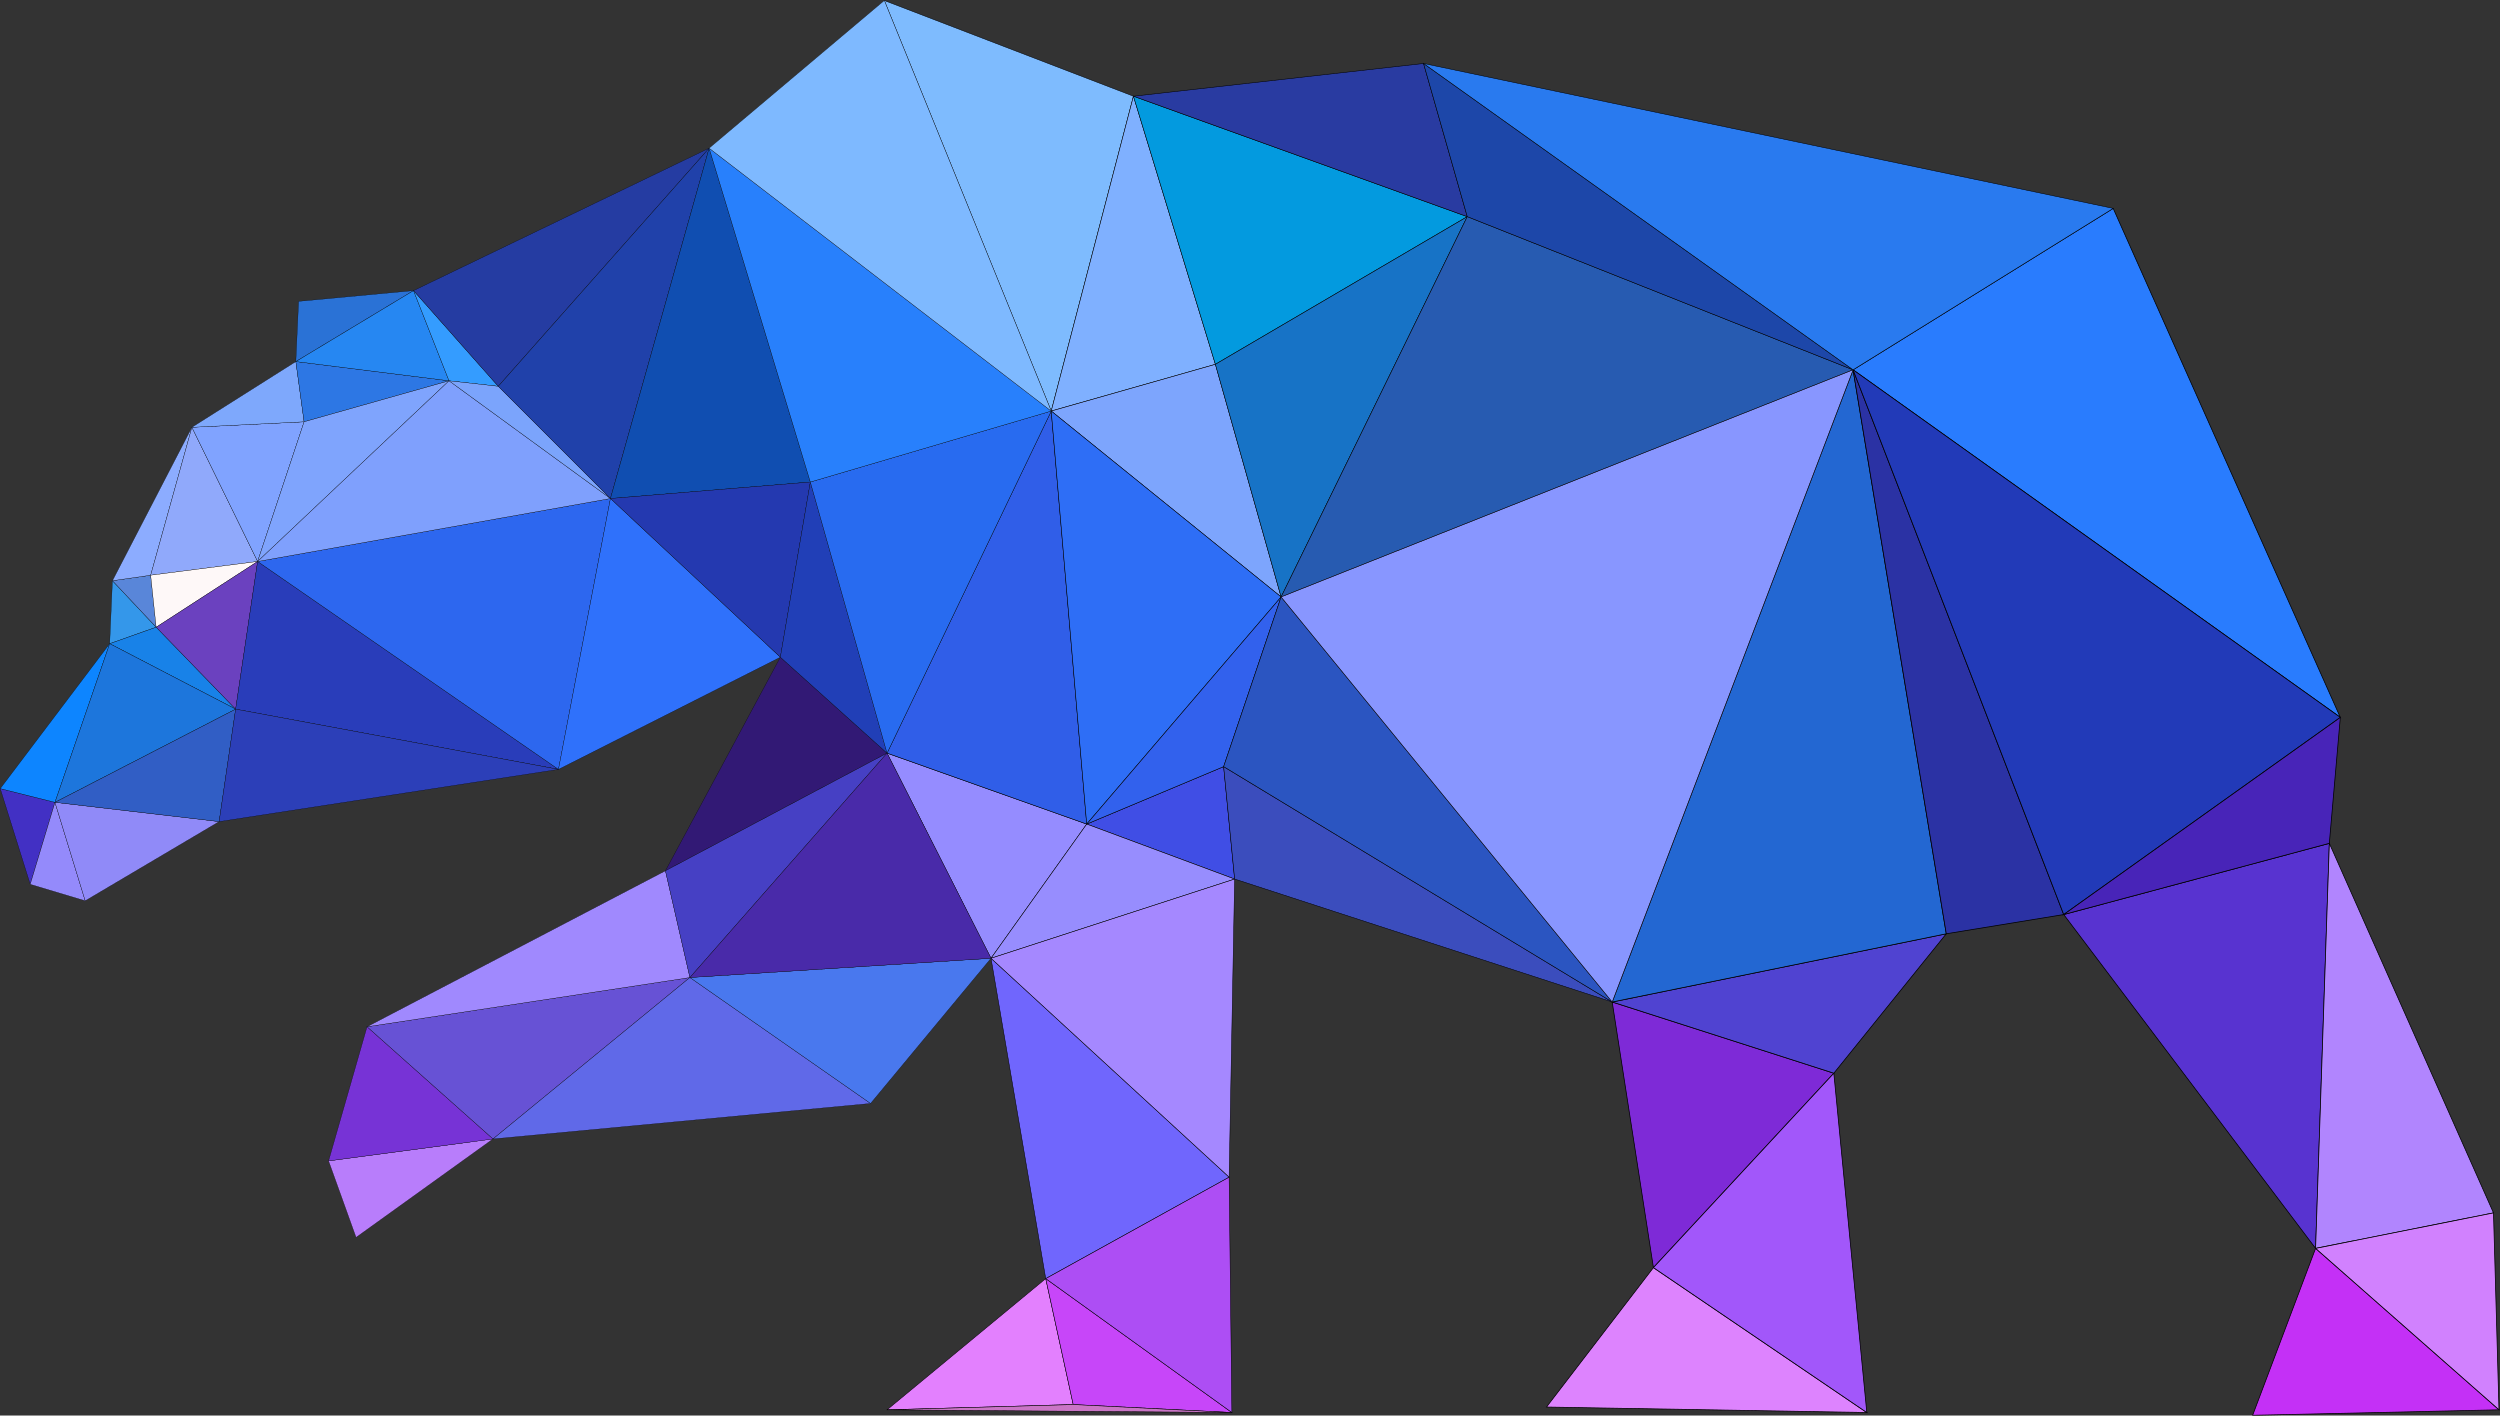 <?xml version="1.0" encoding="utf-8"?>
<!-- Generator: Adobe Illustrator 24.1.0, SVG Export Plug-In . SVG Version: 6.00 Build 0)  -->
<svg version="1.1" baseProfile="tiny" id="图层_1"
	 xmlns="http://www.w3.org/2000/svg" xmlns:xlink="http://www.w3.org/1999/xlink" x="0px" y="0px" viewBox="0 0 1000.5 566.5"
	 xml:space="preserve">
<rect x="0" y="0" width="1000.5" height="566.5" fill="#333333" stroke="none"/>
<g>
	<g>
		<polygon fill="#7E2AD7" stroke="#000000" stroke-width="0.3" stroke-miterlimit="10" points="645.2,401 661.7,507.3 733.9,429.5 
					"/>
		<polygon fill="#DD83FE" stroke="#000000" stroke-width="0.3" stroke-miterlimit="10" points="661.7,507.3 618.9,563.1 
			747.1,565.3 		"/>
		<polygon fill="#A257FA" stroke="#000000" stroke-width="0.3" stroke-miterlimit="10" points="733.9,429.5 661.7,507.3 
			747.1,565.3 		"/>
		<polygon fill="#5043D1" stroke="#000000" stroke-width="0.3" stroke-miterlimit="10" points="645.2,401 733.9,429.5 778.9,373.7 
					"/>
		<polygon fill="#2367D2" stroke="#000000" stroke-width="0.3" stroke-miterlimit="10" points="741.6,148 645.2,401 778.9,373.7 		
			"/>
		<polygon fill="#2B32A4" stroke="#000000" stroke-width="0.3" stroke-miterlimit="10" points="741.6,148 778.9,373.7 825.9,366 		
			"/>
		<polygon fill="#5833D0" stroke="#000000" stroke-width="0.3" stroke-miterlimit="10" points="825.9,366 926.7,499.6 932.2,337.5 
					"/>
		<polygon fill="#297CFE" stroke="#000000" stroke-width="0.3" stroke-miterlimit="10" points="845.7,83.4 741.6,148 936.6,287.1 		
			"/>
		<polygon fill="#223AB8" stroke="#000000" stroke-width="0.3" stroke-miterlimit="10" points="741.6,148 825.9,366 936.6,287.1 		
			"/>
		<polygon fill="#4824B8" stroke="#000000" stroke-width="0.3" stroke-miterlimit="10" points="825.9,366 932.2,337.5 936.6,287.1 
					"/>
		<polygon fill="#B185FE" stroke="#000000" stroke-width="0.3" stroke-miterlimit="10" points="932.2,337.5 926.7,499.6 
			997.9,485.4 		"/>
		<polygon fill="#C430F6" stroke="#000000" stroke-width="0.3" stroke-miterlimit="10" points="926.7,499.6 901.5,566.4 
			1000.1,564.2 		"/>
		<polygon fill="#D181FE" stroke="#000000" stroke-width="0.3" stroke-miterlimit="10" points="997.9,485.4 926.7,499.6 
			1000.1,564.2 		"/>
	</g>
	<g>
		<polygon fill="#E380FE" stroke="#000000" stroke-width="0.2" stroke-miterlimit="10" points="418.5,511.7 355,564.2 429.5,562.1 
					"/>
		<polygon fill="#958CFF" stroke="#000000" stroke-width="0.2" stroke-miterlimit="10" points="355,301.4 396.6,383.5 434.9,329.8 
					"/>
		<polygon fill="#305EE8" stroke="#000000" stroke-width="0.2" stroke-miterlimit="10" points="420.7,164.5 355,301.4 434.9,329.8 
					"/>
		<polygon fill="#7EBBFE" stroke="#000000" stroke-width="0.2" stroke-miterlimit="10" points="353.9,0.2 420.7,164.5 453.6,38.5 		
			"/>
		<polygon fill="#7FB0FF" stroke="#000000" stroke-width="0.2" stroke-miterlimit="10" points="453.6,38.5 420.7,164.5 486.4,145.8 
					"/>
		<polygon fill="#7066FD" stroke="#000000" stroke-width="0.2" stroke-miterlimit="10" points="396.6,383.5 418.5,511.7 
			491.9,471.1 		"/>
		<polygon fill="#C746F9" stroke="#000000" stroke-width="0.2" stroke-miterlimit="10" points="418.5,511.7 429.5,562.1 493,565.3 
					"/>
		<polygon fill="#AD4EF4" stroke="#000000" stroke-width="0.2" stroke-miterlimit="10" points="491.9,471.1 418.5,511.7 493,565.3 
					"/>
		<polygon fill="#CA75C6" stroke="#000000" stroke-width="0.2" stroke-miterlimit="10" points="429.5,562.1 355,564.2 493,565.3 		
			"/>
		<polygon fill="#404EE5" stroke="#000000" stroke-width="0.2" stroke-miterlimit="10" points="489.7,306.8 434.9,329.8 
			494.1,351.8 		"/>
		<polygon fill="#978DFE" stroke="#000000" stroke-width="0.2" stroke-miterlimit="10" points="434.9,329.8 396.6,383.5 
			494.1,351.8 		"/>
		<polygon fill="#A588FF" stroke="#000000" stroke-width="0.2" stroke-miterlimit="10" points="396.6,383.5 491.9,471.1 
			494.1,351.8 		"/>
		<polygon fill="#7DA5FD" stroke="#000000" stroke-width="0.2" stroke-miterlimit="10" points="486.4,145.8 420.7,164.5 
			512.7,238.9 		"/>
		<polygon fill="#2E6EF6" stroke="#000000" stroke-width="0.2" stroke-miterlimit="10" points="420.7,164.5 434.9,329.8 
			512.7,238.9 		"/>
		<polygon fill="#3261ED" stroke="#000000" stroke-width="0.2" stroke-miterlimit="10" points="434.9,329.8 489.7,306.8 
			512.7,238.9 		"/>
		<polygon fill="#039ADF" stroke="#000000" stroke-width="0.2" stroke-miterlimit="10" points="453.6,38.5 486.4,145.8 587.2,86.7 
					"/>
		<polygon fill="#293BA1" stroke="#000000" stroke-width="0.2" stroke-miterlimit="10" points="569.7,25.4 453.6,38.5 587.2,86.7 		
			"/>
		<polygon fill="#1773C6" stroke="#000000" stroke-width="0.2" stroke-miterlimit="10" points="486.4,145.8 512.7,238.9 587.2,86.7 
					"/>
		<polygon fill="#3B4DBD" stroke="#000000" stroke-width="0.2" stroke-miterlimit="10" points="489.7,306.8 494.1,351.8 645.2,401 
					"/>
		<polygon fill="#2B55C1" stroke="#000000" stroke-width="0.2" stroke-miterlimit="10" points="512.7,238.9 489.7,306.8 645.2,401 
					"/>
		<polygon fill="#275BB1" stroke="#000000" stroke-width="0.2" stroke-miterlimit="10" points="587.2,86.7 512.7,238.9 741.6,148 		
			"/>
		<polygon fill="#8896FF" stroke="#000000" stroke-width="0.2" stroke-miterlimit="10" points="512.7,238.9 645.2,401 741.6,148 		
			"/>
		<polygon fill="#1D47A9" stroke="#000000" stroke-width="0.2" stroke-miterlimit="10" points="569.7,25.4 587.2,86.7 741.6,148 		
			"/>
		<polygon fill="#297AEF" stroke="#000000" stroke-width="0.2" stroke-miterlimit="10" points="569.7,25.4 741.6,148 845.7,83.4 		
			"/>
	</g>
	<g>
		<polygon fill="#4230C4" stroke="#000000" stroke-width="0.1" stroke-miterlimit="10" points="0.1,315.6 12.1,353.9 22,321.1 		"/>
		<polygon fill="#948AFB" stroke="#000000" stroke-width="0.1" stroke-miterlimit="10" points="22,321.1 12.1,353.9 34.1,360.5 		
			"/>
		<polygon fill="#0D85FF" stroke="#000000" stroke-width="0.1" stroke-miterlimit="10" points="0.1,315.6 22,321.1 43.9,257.6 		"/>
		<polygon fill="#3497EA" stroke="#000000" stroke-width="0.1" stroke-miterlimit="10" points="45,232.4 43.9,257.6 62.5,251 		"/>
		<polygon fill="#5986D9" stroke="#000000" stroke-width="0.1" stroke-miterlimit="10" points="60.3,230.2 45,232.4 62.5,251 		"/>
		<polygon fill="#8CACFF" stroke="#000000" stroke-width="0.1" stroke-miterlimit="10" points="45,232.4 60.3,230.2 76.8,171 		"/>
		<polygon fill="#908AF8" stroke="#000000" stroke-width="0.1" stroke-miterlimit="10" points="22,321.1 34.1,360.5 87.7,328.8 		
			"/>
		<polygon fill="#1882E8" stroke="#000000" stroke-width="0.1" stroke-miterlimit="10" points="62.5,251 43.9,257.6 94.3,283.8 		
			"/>
		<polygon fill="#1D76DC" stroke="#000000" stroke-width="0.1" stroke-miterlimit="10" points="43.9,257.6 22,321.1 94.3,283.8 		
			"/>
		<polygon fill="#315EC5" stroke="#000000" stroke-width="0.1" stroke-miterlimit="10" points="22,321.1 87.7,328.8 94.3,283.8 		
			"/>
		<polygon fill="#90A9FB" stroke="#000000" stroke-width="0.1" stroke-miterlimit="10" points="76.8,171 60.3,230.2 103.1,224.7 		
			"/>
		<polygon fill="#FEF8F8" stroke="#000000" stroke-width="0.1" stroke-miterlimit="10" points="60.3,230.2 62.5,251 103.1,224.7 		
			"/>
		<polygon fill="#6B41BF" stroke="#000000" stroke-width="0.1" stroke-miterlimit="10" points="62.5,251 94.3,283.8 103.1,224.7 		
			"/>
		<polygon fill="#80A3FF" stroke="#000000" stroke-width="0.1" stroke-miterlimit="10" points="76.8,171 103.1,224.7 121.7,168.8 		
			"/>
		<polygon fill="#7EA8FC" stroke="#000000" stroke-width="0.1" stroke-miterlimit="10" points="118.4,144.7 76.8,171 121.7,168.8 		
			"/>
		<polygon fill="#2A72D6" stroke="#000000" stroke-width="0.1" stroke-miterlimit="10" points="119.5,120.6 118.4,144.7 
			165.5,116.3 		"/>
		<polygon fill="#2D77E4" stroke="#000000" stroke-width="0.1" stroke-miterlimit="10" points="118.4,144.7 121.7,168.8 
			179.7,152.4 		"/>
		<polygon fill="#2687F2" stroke="#000000" stroke-width="0.1" stroke-miterlimit="10" points="165.5,116.3 118.4,144.7 
			179.7,152.4 		"/>
		<polygon fill="#7FA4FD" stroke="#000000" stroke-width="0.1" stroke-miterlimit="10" points="121.7,168.8 103.1,224.7 
			179.7,152.4 		"/>
		<polygon fill="#B87DFB" stroke="#000000" stroke-width="0.1" stroke-miterlimit="10" points="131.5,464.6 142.5,495.2 
			197.3,455.8 		"/>
		<polygon fill="#7733D6" stroke="#000000" stroke-width="0.1" stroke-miterlimit="10" points="146.9,410.9 131.5,464.6 
			197.3,455.8 		"/>
		<polygon fill="#349CFF" stroke="#000000" stroke-width="0.1" stroke-miterlimit="10" points="165.5,116.3 179.7,152.4 
			199.4,154.6 		"/>
		<polygon fill="#293DBA" stroke="#000000" stroke-width="0.1" stroke-miterlimit="10" points="103.1,224.7 94.3,283.8 223.5,307.9 
					"/>
		<polygon fill="#2C3FB8" stroke="#000000" stroke-width="0.1" stroke-miterlimit="10" points="94.3,283.8 87.7,328.8 223.5,307.9 
					"/>
		<polygon fill="#2D67EF" stroke="#000000" stroke-width="0.1" stroke-miterlimit="10" points="103.1,224.7 223.5,307.9 
			244.3,199.5 		"/>
		<polygon fill="#7FA0FD" stroke="#000000" stroke-width="0.1" stroke-miterlimit="10" points="179.7,152.4 103.1,224.7 
			244.3,199.5 		"/>
		<polygon fill="#7BA4FC" stroke="#000000" stroke-width="0.1" stroke-miterlimit="10" points="199.4,154.6 179.7,152.4 
			244.3,199.5 		"/>
		<polygon fill="#6752D5" stroke="#000000" stroke-width="0.1" stroke-miterlimit="10" points="146.9,410.9 197.3,455.8 
			276.1,391.2 		"/>
		<polygon fill="#A089FE" stroke="#000000" stroke-width="0.1" stroke-miterlimit="10" points="266.3,348.5 146.9,410.9 
			276.1,391.2 		"/>
		<polygon fill="#253CA2" stroke="#000000" stroke-width="0.1" stroke-miterlimit="10" points="165.5,116.3 199.4,154.6 283.8,59.3 
					"/>
		<polygon fill="#2041AA" stroke="#000000" stroke-width="0.1" stroke-miterlimit="10" points="199.4,154.6 244.3,199.5 283.8,59.3 
					"/>
		<polygon fill="#2F71FB" stroke="#000000" stroke-width="0.1" stroke-miterlimit="10" points="244.3,199.5 223.5,307.9 312.3,263 
					"/>
		<polygon fill="#104EB1" stroke="#000000" stroke-width="0.1" stroke-miterlimit="10" points="283.8,59.3 244.3,199.5 324.3,192.9 
					"/>
		<polygon fill="#2439B0" stroke="#000000" stroke-width="0.1" stroke-miterlimit="10" points="244.3,199.5 312.3,263 324.3,192.9 
					"/>
		<polygon fill="#6069E8" stroke="#000000" stroke-width="0.1" stroke-miterlimit="10" points="276.1,391.2 197.3,455.8 
			348.4,441.6 		"/>
		<polygon fill="#321975" stroke="#000000" stroke-width="0.1" stroke-miterlimit="10" points="312.3,263 266.3,348.5 355,301.4 		
			"/>
		<polygon fill="#4640C4" stroke="#000000" stroke-width="0.1" stroke-miterlimit="10" points="266.3,348.5 276.1,391.2 355,301.4 
					"/>
		<polygon fill="#213FB7" stroke="#000000" stroke-width="0.1" stroke-miterlimit="10" points="324.3,192.9 312.3,263 355,301.4 		
			"/>
		<polygon fill="#4978EE" stroke="#000000" stroke-width="0.1" stroke-miterlimit="10" points="276.1,391.2 348.4,441.6 
			396.6,383.5 		"/>
		<polygon fill="#492AA9" stroke="#000000" stroke-width="0.1" stroke-miterlimit="10" points="355,301.4 276.1,391.2 396.6,383.5 
					"/>
		<polygon fill="#286BF0" stroke="#000000" stroke-width="0.1" stroke-miterlimit="10" points="324.3,192.9 355,301.4 420.7,164.5 
					"/>
		<polygon fill="#2880FC" stroke="#000000" stroke-width="0.1" stroke-miterlimit="10" points="283.8,59.3 324.3,192.9 420.7,164.5 
					"/>
		<polygon fill="#7EB9FF" stroke="#000000" stroke-width="0.1" stroke-miterlimit="10" points="353.9,0.2 283.8,59.3 420.7,164.5 		
			"/>
	</g>
</g>
</svg>
